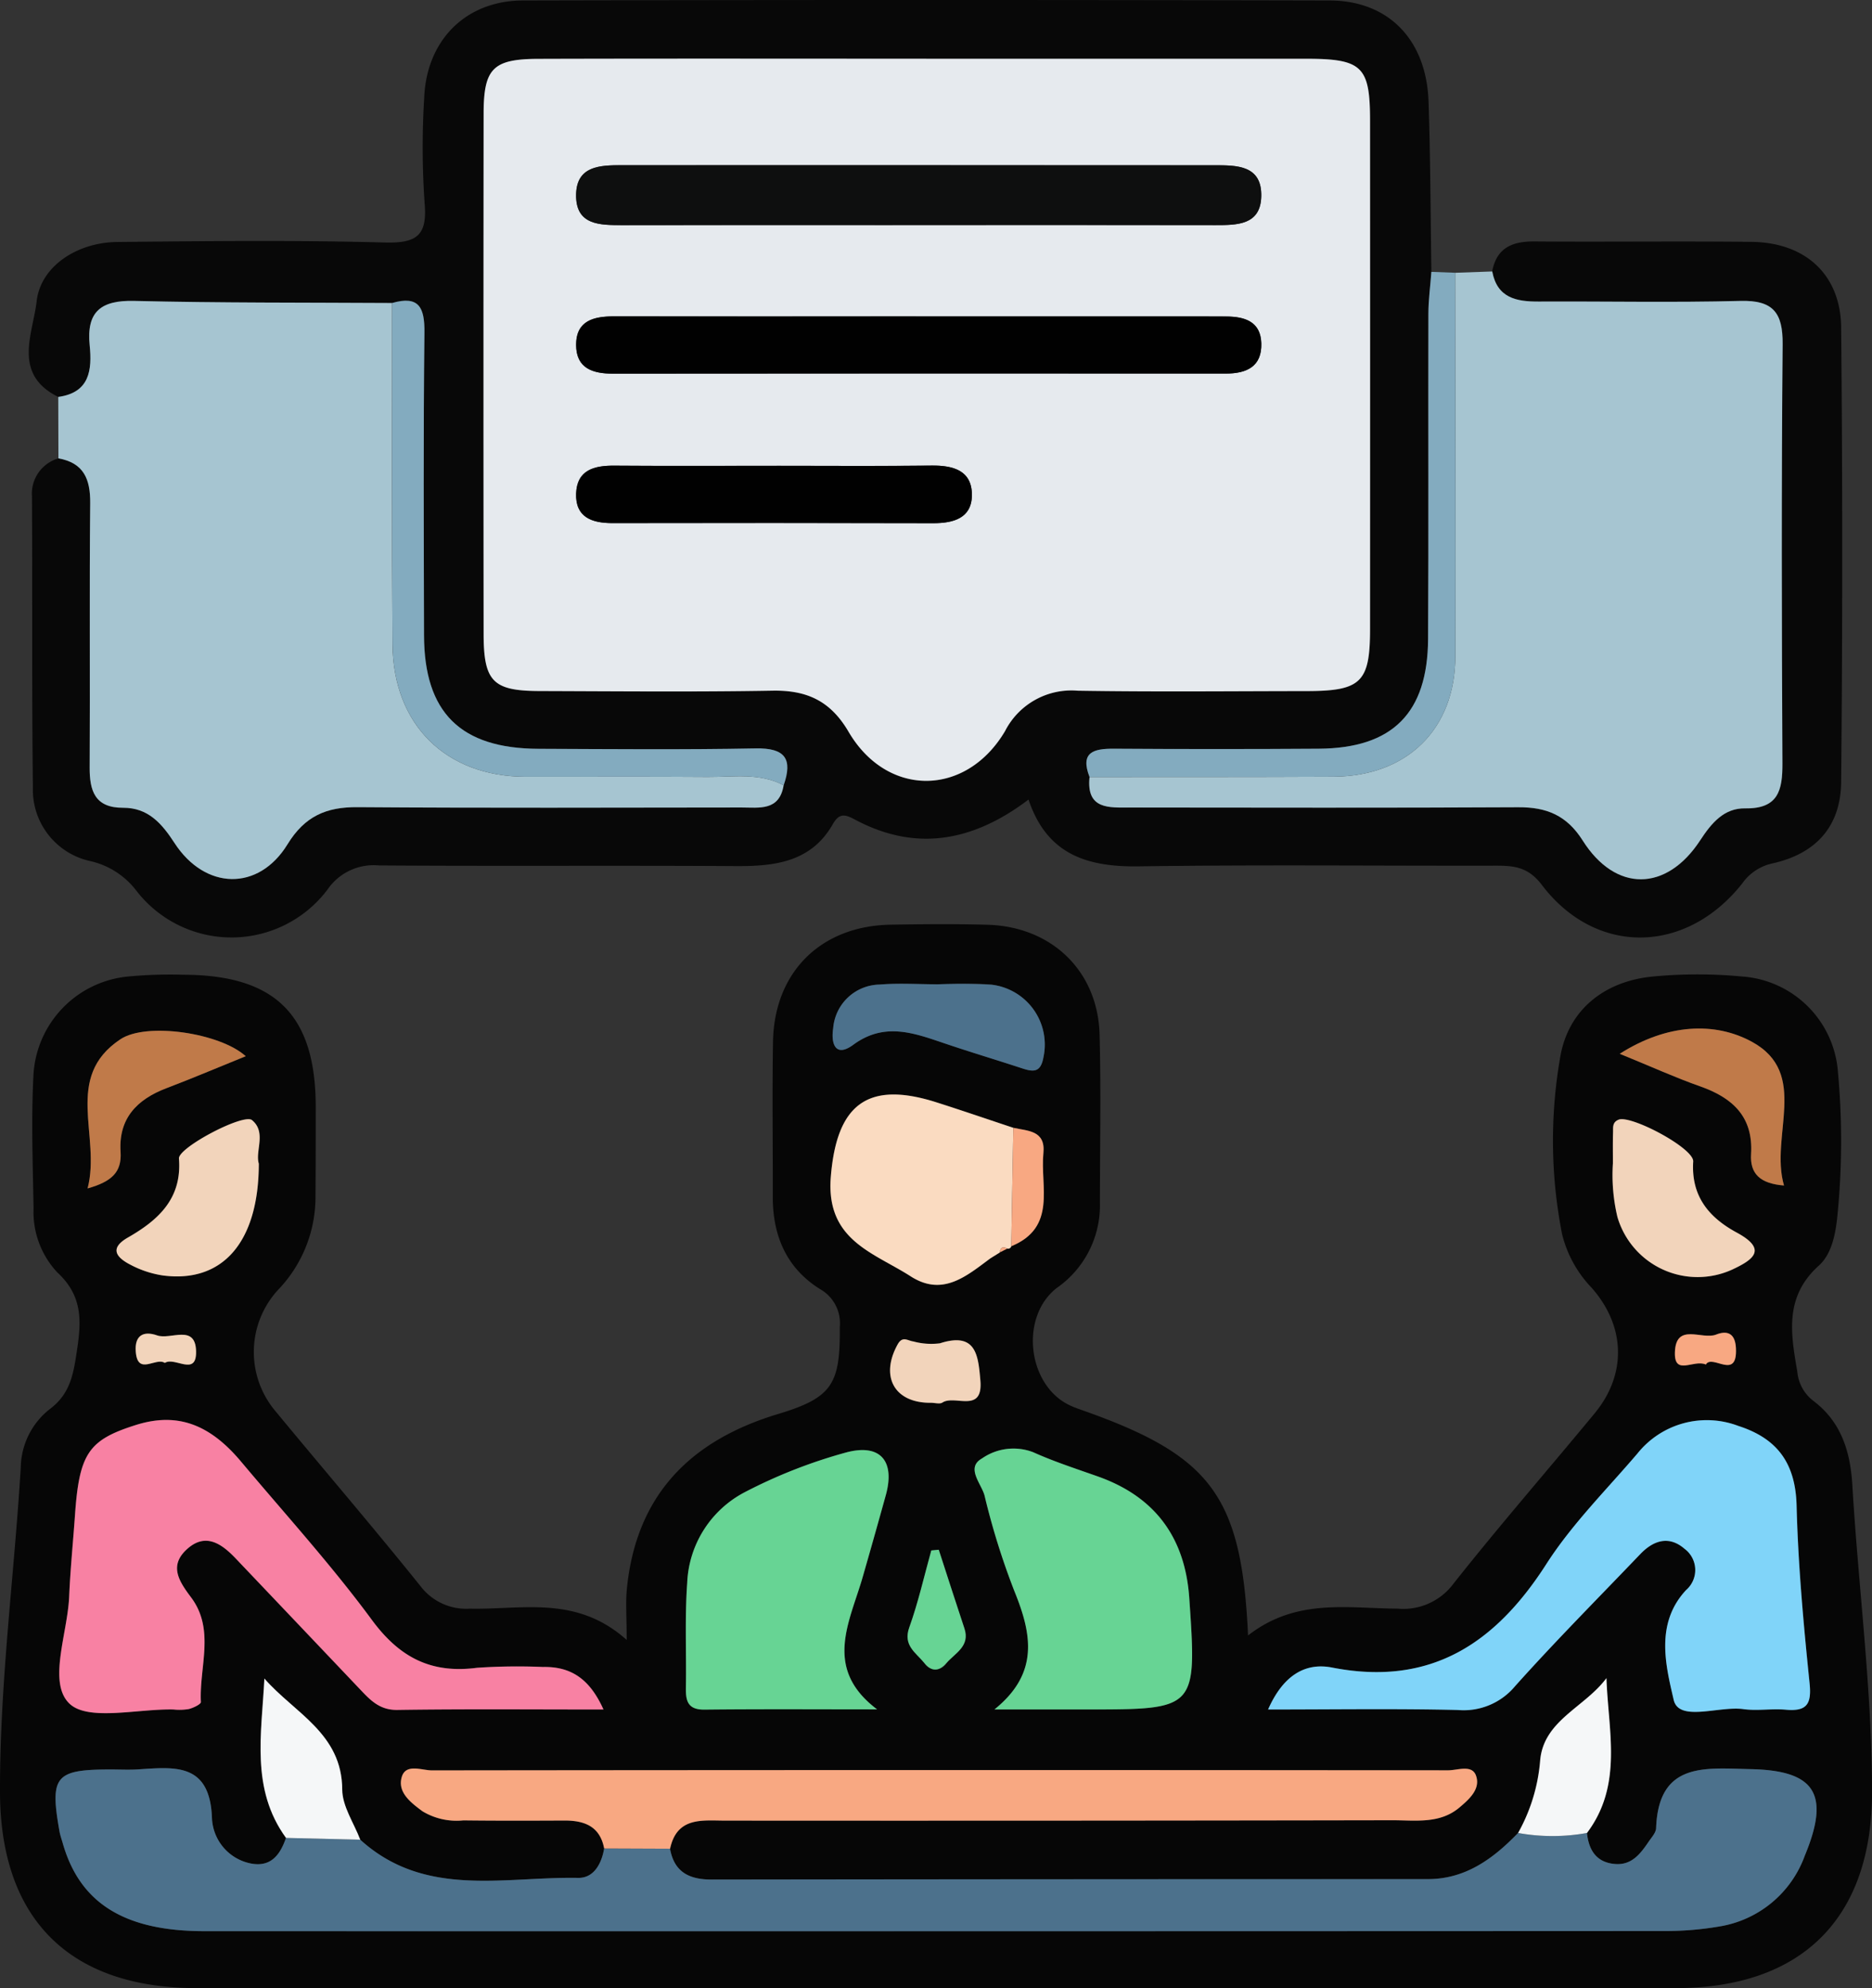 <svg id="Grupo_1018351" data-name="Grupo 1018351" xmlns="http://www.w3.org/2000/svg" xmlns:xlink="http://www.w3.org/1999/xlink" width="189.189" height="200.868" viewBox="0 0 189.189 200.868">
  <rect x="0" y="0" width="189.189" height="200.868" fill="#333333" stroke="none"/>
  <defs>
    <clipPath id="clip-path">
      <rect id="Rectángulo_351319" data-name="Rectángulo 351319" width="189.19" height="200.868" fill="none"/>
    </clipPath>
  </defs>
  <g id="Grupo_1018350" data-name="Grupo 1018350" clip-path="url(#clip-path)">
    <path id="Trazado_721557" data-name="Trazado 721557" d="M126.14,190.786c4.861-3.789,10.071-2.727,15.078-2.707a6.315,6.315,0,0,0,5.663-2.507c4.619-5.838,9.515-11.458,14.262-17.2,3.284-3.968,3.138-8.825-.281-12.7a11.914,11.914,0,0,1-2.993-5.423,48.916,48.916,0,0,1-.186-17.9c.8-4.717,4.417-7.664,9.376-8.13a47.493,47.493,0,0,1,9,0,10.437,10.437,0,0,1,9.689,9.664,75.958,75.958,0,0,1-.054,14.481c-.177,1.867-.584,3.9-1.869,5.053-3.5,3.144-2.853,6.842-2.185,10.714a4.164,4.164,0,0,0,1.608,2.949c2.818,2.121,3.753,5.1,3.957,8.552.608,10.3,1.974,20.556,1.99,30.892.02,12.83-7.08,19.893-19.86,19.894q-74.7.007-149.407,0C7.048,226.427.036,219.47,0,206.625c-.031-10.995,1.443-21.9,2.1-32.851a7.644,7.644,0,0,1,2.887-5.816c1.885-1.4,2.349-3.112,2.687-5.287.5-3.184.914-5.975-1.865-8.542a8.908,8.908,0,0,1-2.416-6.467c-.077-4.441-.246-8.894-.02-13.324a10.577,10.577,0,0,1,9.657-10.126,44.845,44.845,0,0,1,5.478-.172c9.322.016,13.385,4.056,13.4,13.3,0,3.137,0,6.274-.027,9.411a13.534,13.534,0,0,1-3.825,9.174,9.266,9.266,0,0,0-.316,12.086c4.906,5.945,9.933,11.791,14.758,17.8a5.8,5.8,0,0,0,4.978,2.273c5.246.119,10.77-1.4,15.857,3.158,0-2.35-.119-3.769.02-5.162.94-9.473,6.405-14.992,15.3-17.667,5.492-1.652,6.264-3.051,6.219-8.774a3.964,3.964,0,0,0-2-3.843c-3.382-2.114-4.779-5.379-4.771-9.309.012-5.228-.068-10.458.022-15.685.122-7.041,4.843-11.7,11.888-11.819,3.267-.055,6.538-.083,9.8.009,6.48.184,11.144,4.68,11.316,11.09.153,5.747.029,11.5.036,17.254a10.151,10.151,0,0,1-4.36,8.345c-3.8,2.95-2.964,9.931,1.4,11.9.474.214.97.382,1.462.556,12.758,4.542,15.824,8.634,16.466,22.653M101,152.125l.038-.033.762-.385a.337.337,0,0,0,.4-.234c4.633-1.91,2.911-6.02,3.249-9.412.23-2.306-1.581-2.231-3.037-2.558-2.594-.861-5.178-1.751-7.782-2.579-7.043-2.241-10.08.31-10.666,7.522-.52,6.417,4.293,7.635,8.074,10.061,3.238,2.078,5.637-.031,8.058-1.822l.9-.56m-33.284,60.21c.691-3.256,3.274-2.836,5.593-2.838q33.706-.02,67.411-.037c2.308,0,4.774.394,6.768-1.287,1-.839,2.178-1.891,1.665-3.249-.419-1.108-1.853-.509-2.812-.51Q95,204.369,43.66,204.423c-1.045,0-2.666-.738-3.068.693-.432,1.536.933,2.566,2.1,3.437a6.658,6.658,0,0,0,4.131.921c3.4.041,6.793.031,10.19.015,2.027-.009,3.612.565,4.042,2.821-.262,1.548-1.048,3-2.637,2.974-7.523-.138-15.5,2.06-22.012-3.857-.641-1.689-1.816-3.375-1.823-5.067-.023-5.687-4.832-7.73-7.868-11.221-.277,5.575-1.407,11.165,2.186,16.1-.551,1.6-1.426,2.9-3.354,2.624a4.875,4.875,0,0,1-4.129-4.65c-.211-5.6-3.782-5.129-7.487-4.892-.911.058-1.828.009-2.741.009-5.627,0-6.171.659-5.174,6.285a11.545,11.545,0,0,0,.314,1.13c1.721,6.083,6.23,8.92,14.318,8.921q73.831.013,147.662-.015a32.1,32.1,0,0,0,5.444-.459,11.053,11.053,0,0,0,8.639-7.153c2.6-6.255,1.021-8.61-5.481-8.743-4.574-.094-9.3-.779-9.544,5.962-.017.462-.455.929-.747,1.358-.823,1.207-1.7,2.4-3.389,2.266-1.9-.147-2.669-1.394-2.855-3.138,3.659-4.866,2.144-10.3,1.969-15.645-2.2,2.962-6.352,4.265-6.7,8.325a17.888,17.888,0,0,1-2.23,7.317c-2.5,2.6-5.312,4.661-9.109,4.665q-36.193.039-72.386.044c-2.257,0-3.794-.743-4.21-3.117m-6.726-14.063c-1.43-3.186-3.369-4.352-6.128-4.3a60.667,60.667,0,0,0-6.658.082c-4.625.606-7.817-1.032-10.619-4.833-4.1-5.564-8.78-10.7-13.231-16.006-3.24-3.861-6.543-4.984-10.657-3.679-4.768,1.514-5.683,2.88-6.12,9.109-.192,2.736-.47,5.468-.586,8.207-.157,3.715-2.162,8.632-.014,10.781,1.864,1.865,6.913.551,10.554.635a5.741,5.741,0,0,0,1.561-.047c.454-.119,1.223-.486,1.211-.711-.181-3.542,1.452-7.313-.993-10.569-1.205-1.605-2.227-3.152-.489-4.8,1.908-1.807,3.557-.656,5.031.9q6.335,6.687,12.693,13.354c.993,1.046,1.926,1.941,3.615,1.916,6.778-.1,13.559-.042,20.832-.042m67.165,0c6.695,0,12.947-.1,19.193.049a6.753,6.753,0,0,0,5.769-2.4c4.086-4.566,8.416-8.914,12.655-13.344,1.34-1.4,2.905-1.9,4.479-.539a2.67,2.67,0,0,1,.163,4.158c-3.168,3.386-2.056,7.662-1.262,11.1.524,2.274,4.585.6,7.036.938,1.408.194,2.874-.068,4.3.059,2.094.188,2.614-.543,2.4-2.662-.608-5.965-1.161-11.952-1.314-17.941-.108-4.273-1.919-6.794-5.891-8.069a8.979,8.979,0,0,0-10.2,2.8c-3.134,3.669-6.616,7.13-9.2,11.159-5.172,8.066-11.738,12.4-21.662,10.457-2.8-.547-4.992.9-6.459,4.238m-27.657-.006h9.282c11.169,0,11.182,0,10.408-11.263-.418-6.067-3.428-10.214-9.219-12.269-2.2-.78-4.433-1.5-6.557-2.457a5.573,5.573,0,0,0-5.175.632c-1.673.945-.038,2.559.268,3.77a73.893,73.893,0,0,0,3.021,9.662c1.762,4.337,2.5,8.278-2.029,11.926m-11.858-.009c-5.5-4.148-2.755-8.837-1.455-13.37q1.185-4.134,2.338-8.278c.956-3.45-.561-5.26-4.076-4.289A51.69,51.69,0,0,0,75.3,176.3a10.834,10.834,0,0,0-5.847,9.186c-.253,3.508-.074,7.047-.133,10.571-.022,1.34.183,2.242,1.875,2.224,5.816-.061,11.632-.024,17.448-.024M163,143.095a18.341,18.341,0,0,0,.464,5.429,8.443,8.443,0,0,0,11.6,5.3c2.04-.954,3.656-2,.462-3.733-2.807-1.518-4.628-3.668-4.406-7.182.085-1.346-6.3-4.732-7.54-4.227-.661.269-.544.806-.56,1.282-.035,1.042-.011,2.086-.017,3.128m-136.844.024c-.392-1.276.8-3.167-.689-4.4-.853-.7-7.469,2.776-7.383,3.882.319,4.053-2.084,6.218-5.162,7.982-1.927,1.1-1.123,2.029.222,2.728a10.288,10.288,0,0,0,3.29,1.1c6.064.815,9.711-3.358,9.722-11.3M94.746,125c-1.955,0-3.92-.129-5.86.031a4.791,4.791,0,0,0-4.684,4.429c-.239,1.583.25,2.963,2.029,1.655,3.154-2.318,6.133-1.192,9.233-.141,2.587.877,5.206,1.657,7.8,2.51,1.135.373,1.907.484,2.189-1.112a6.093,6.093,0,0,0-5.241-7.328c-1.8-.189-3.644-.033-5.468-.044m-69.913,7.269c-2.6-2.352-10.02-3.462-12.657-1.714-5.811,3.855-1.942,9.773-3.323,15.074,2.4-.686,3.467-1.6,3.333-3.7-.217-3.367,1.649-5.291,4.635-6.427,2.634-1,5.229-2.1,8.012-3.23m138.863-.244c3.311,1.35,5.667,2.423,8.1,3.278,3.292,1.157,5.405,3.061,5.173,6.851-.122,2.008.929,2.986,3.327,3.176-1.463-5.024,2.633-11.342-3.275-14.536-3.709-2.005-8.515-1.834-13.326,1.23M94.1,167.285c.389,0,.878.152,1.15-.026,1.24-.813,4.132,1.167,3.829-2.246-.221-2.493-.405-4.918-4.082-3.739a6.9,6.9,0,0,1-2.691-.186c-.573-.068-1.091-.6-1.594.312-1.794,3.26-.3,5.926,3.387,5.885m.776,14.846-.754.072c-.726,2.6-1.317,5.24-2.224,7.771-.661,1.845.679,2.555,1.518,3.6a1.281,1.281,0,0,0,2.244,0c.877-1.021,2.41-1.7,1.806-3.5-.882-2.642-1.729-5.294-2.591-7.942M16.66,163.259c1-.655,3.217,1.43,3.156-1.179-.066-2.79-2.581-1.125-3.937-1.6-1.371-.483-2.281-.012-2.16,1.626.184,2.5,2.019.538,2.942,1.156m155.734.161c.642-1.106,3.213,1.685,3.04-1.671-.074-1.445-.831-1.818-2-1.356-1.423.564-4.085-1.261-4.167,1.813-.064,2.4,1.912.663,3.125,1.213" transform="translate(0 -25.564)" fill="#060606"/>
    <path id="Trazado_721558" data-name="Trazado 721558" d="M151.6,27.425c.445-2.39,2.029-3.05,4.268-3.032,7.313.057,14.629-.042,21.941.042,5.442.062,9.012,3.3,9.061,8.68q.21,22.919,0,45.842c-.037,4.5-2.5,7.258-6.889,8.259a5.029,5.029,0,0,0-3.094,2.016c-5.681,7.211-14.822,7.354-20.274.162-1.371-1.808-2.807-1.94-4.659-1.936-12.016.024-24.033-.107-36.046.068-5.189.075-9.293-1.151-11.167-6.748-5.607,4.249-11.4,5.321-17.584,2-.94-.5-1.536-.669-2.19.477C82.775,87.1,79.107,87.524,75.14,87.5c-12.015-.076-24.032.017-36.047-.067a5.645,5.645,0,0,0-5.2,2.441,12.147,12.147,0,0,1-19.313.115,8.111,8.111,0,0,0-4.654-2.994A7.369,7.369,0,0,1,4.121,79.54C4,69.746,4.084,59.95,4.026,50.155A3.715,3.715,0,0,1,6.7,46.308c2.555.457,3.234,2.094,3.21,4.524-.086,8.881,0,17.763-.054,26.644-.013,2.411.514,4.141,3.382,4.132,2.526-.008,3.908,1.582,5.193,3.559,3.092,4.761,8.493,4.9,11.422.132,1.748-2.847,3.916-3.776,7.083-3.753,12.93.1,25.86.044,38.791.033,1.794,0,3.829.382,4.263-2.241.937-2.675.157-3.789-2.835-3.731-7.315.144-14.634.069-21.951.04-7.878-.031-11.54-3.665-11.558-11.47-.024-10.192-.074-20.386.041-30.578.029-2.53-.542-3.771-3.265-2.989-8.687-.053-17.375,0-26.058-.211C11,30.321,9.517,31.469,9.859,34.89c.247,2.471.015,4.775-3.175,5.21C2.021,37.8,4.126,33.716,4.5,30.434c.4-3.526,4.08-5.948,8.153-5.988,9.01-.09,18.027-.193,27.031.054,3.257.089,4.322-.722,4.021-4.023a82.309,82.309,0,0,1-.04-10.571C43.887,4.074,47.857.06,53.656.046q40.747-.094,81.5,0c5.986.013,9.8,3.985,10.012,10.213.195,5.732.2,11.472.287,17.209-.1,1.415-.3,2.831-.3,4.247-.026,10.944.029,21.889-.031,32.833-.042,7.491-3.592,11.036-11.017,11.093q-10.358.078-20.716,0c-2.063-.013-3.46.339-2.48,2.863-.348,3.324,2,3.08,4.118,3.081,13.069.009,26.14.045,39.209-.027,2.86-.016,4.9.814,6.514,3.365,3.318,5.247,8.459,5.192,11.868-.018,1.14-1.742,2.4-3.269,4.554-3.234,3.329.052,3.775-1.808,3.762-4.542-.072-14.116-.1-28.233.02-42.347.028-3.191-.963-4.464-4.26-4.378-6.791.177-13.591.031-20.388.064-2.274.011-4.2-.367-4.7-3.039M94.406,5.937c-13.068,0-26.135-.025-39.2.013-4.594.014-5.524.966-5.53,5.544q-.035,26.267,0,52.533c0,4.837.937,5.776,5.669,5.79,7.84.022,15.683.1,23.521-.036,3.471-.061,5.857,1.016,7.693,4.153,3.888,6.641,11.865,6.6,15.811-.064a7.532,7.532,0,0,1,7.339-4.086c7.708.127,15.419.044,23.129.038,5.516,0,6.421-.882,6.423-6.267q.011-25.678,0-51.357c0-5.48-.785-6.252-6.431-6.258q-19.21-.021-38.419,0" transform="translate(-0.796 0)" fill="#080808"/>
    <path id="Trazado_721559" data-name="Trazado 721559" d="M180.95,34.935c.5,2.672,2.426,3.051,4.7,3.039,6.8-.034,13.6.112,20.388-.064,3.3-.086,4.288,1.186,4.26,4.377-.125,14.114-.093,28.231-.021,42.347.014,2.734-.433,4.595-3.762,4.542-2.15-.035-3.413,1.492-4.553,3.234-3.409,5.21-8.551,5.265-11.868.018-1.613-2.551-3.654-3.38-6.514-3.365-13.069.071-26.14.035-39.21.027-2.12,0-4.465.243-4.118-3.081,8.218-.009,16.436.009,24.654-.035,7.446-.04,12.295-4.794,12.317-12.163.037-12.914-.009-25.829-.021-38.743l3.747-.134" transform="translate(-30.141 -7.509)" fill="#a6c5d1"/>
    <path id="Trazado_721560" data-name="Trazado 721560" d="M7.5,48.423c3.19-.435,3.422-2.738,3.175-5.21-.342-3.421,1.145-4.57,4.505-4.489,8.683.209,17.371.159,26.058.212.007,11.478-.04,22.958.04,34.436.057,8.165,5.394,13.412,13.456,13.423,6.13.009,12.262-.031,18.392.019,2.58.02,5.235-.457,7.681.847-.434,2.623-2.47,2.241-4.264,2.242-12.93.01-25.861.062-38.791-.034-3.167-.024-5.334.905-7.083,3.753-2.93,4.772-8.33,4.628-11.422-.132-1.284-1.978-2.667-3.567-5.193-3.559-2.867.009-3.4-1.721-3.381-4.132.052-8.881-.033-17.764.054-26.644.024-2.43-.656-4.067-3.211-4.525q-.008-3.1-.017-6.208" transform="translate(-1.612 -8.323)" fill="#a6c5d1"/>
    <path id="Trazado_721561" data-name="Trazado 721561" d="M177.124,35.081c.012,12.914.059,25.829.021,38.743-.022,7.369-4.87,12.124-12.316,12.163-8.218.043-16.436.026-24.654.035-.981-2.523.417-2.876,2.48-2.862q10.357.068,20.716,0c7.424-.056,10.975-3.6,11.016-11.092.061-10.944.006-21.889.032-32.834,0-1.415.2-2.831.3-4.247l2.405.09" transform="translate(-30.062 -7.521)" fill="#83abbf"/>
    <path id="Trazado_721562" data-name="Trazado 721562" d="M37.948,234.775c6.517,5.917,14.49,3.719,22.013,3.857,1.589.03,2.375-1.426,2.636-2.975l6.658.027c.416,2.375,1.953,3.121,4.21,3.117q36.194-.048,72.386-.044c3.8,0,6.606-2.068,9.109-4.665a19.5,19.5,0,0,0,6.959,0c.186,1.744.957,2.991,2.854,3.138,1.687.131,2.567-1.058,3.389-2.266.293-.429.73-.9.747-1.358.247-6.74,4.97-6.057,9.545-5.962,6.5.134,8.08,2.489,5.481,8.744a11.051,11.051,0,0,1-8.64,7.152,32.1,32.1,0,0,1-5.444.46q-73.831.035-147.662.014c-8.088,0-12.6-2.839-14.318-8.92-.106-.377-.246-.747-.314-1.13-1-5.626-.453-6.283,5.174-6.285.914,0,1.831.049,2.741-.009,3.7-.236,7.276-.707,7.487,4.892a4.875,4.875,0,0,0,4.13,4.65c1.928.277,2.8-1.021,3.354-2.624l7.505.183" transform="translate(-1.538 -48.913)" fill="#4c718c"/>
    <path id="Trazado_721563" data-name="Trazado 721563" d="M62.632,211.988c-7.274,0-14.054-.059-20.832.042-1.69.025-2.622-.869-3.615-1.916q-6.341-6.682-12.693-13.354c-1.473-1.554-3.121-2.705-5.031-.9-1.737,1.645-.715,3.191.49,4.8,2.445,3.256.812,7.027.993,10.569.012.225-.758.593-1.211.711a5.742,5.742,0,0,1-1.561.047c-3.641-.084-8.69,1.23-10.554-.635-2.148-2.149-.144-7.066.014-10.781.115-2.739.394-5.471.586-8.207.437-6.229,1.353-7.6,6.121-9.109,4.114-1.306,7.416-.183,10.657,3.679,4.451,5.3,9.131,10.441,13.231,16.006,2.8,3.8,5.994,5.439,10.619,4.833a60.664,60.664,0,0,1,6.658-.082c2.759-.053,4.7,1.113,6.128,4.3" transform="translate(-1.64 -39.279)" fill="#f881a3"/>
    <path id="Trazado_721564" data-name="Trazado 721564" d="M163.247,212c1.466-3.337,3.658-4.785,6.459-4.238,9.924,1.938,16.49-2.391,21.663-10.457,2.584-4.03,6.066-7.489,9.2-11.159a8.978,8.978,0,0,1,10.2-2.794c3.971,1.275,5.782,3.795,5.891,8.068.152,5.989.7,11.977,1.313,17.942.217,2.118-.3,2.849-2.4,2.661-1.423-.127-2.89.135-4.3-.059-2.451-.337-6.511,1.336-7.036-.938-.794-3.439-1.905-7.716,1.262-11.1a2.669,2.669,0,0,0-.163-4.158c-1.573-1.364-3.139-.861-4.479.539-4.238,4.43-8.568,8.778-12.655,13.345a6.757,6.757,0,0,1-5.768,2.4c-6.247-.148-12.5-.05-19.193-.05" transform="translate(-35.091 -39.294)" fill="#80d4f9"/>
    <path id="Trazado_721565" data-name="Trazado 721565" d="M78.809,235.692l-6.659-.027c-.429-2.254-2.014-2.829-4.041-2.819-3.4.016-6.794.026-10.19-.015a6.664,6.664,0,0,1-4.131-.921c-1.172-.871-2.536-1.9-2.1-3.438.4-1.43,2.023-.692,3.068-.693q51.341-.061,102.683-.008c.959,0,2.394-.6,2.812.51.513,1.358-.669,2.41-1.665,3.249-1.993,1.681-4.46,1.283-6.768,1.287q-33.706.062-67.411.037c-2.32,0-4.9-.418-5.593,2.838" transform="translate(-11.092 -48.921)" fill="#f8a882"/>
    <path id="Trazado_721566" data-name="Trazado 721566" d="M127.469,212.766c4.529-3.648,3.79-7.59,2.029-11.926a73.763,73.763,0,0,1-3.021-9.662c-.307-1.211-1.941-2.825-.268-3.77a5.569,5.569,0,0,1,5.174-.632c2.124.956,4.357,1.677,6.557,2.457,5.792,2.054,8.8,6.2,9.219,12.269.774,11.262.761,11.263-10.407,11.263h-9.282" transform="translate(-26.97 -40.062)" fill="#67d494"/>
    <path id="Trazado_721567" data-name="Trazado 721567" d="M107.619,212.807c-5.816,0-11.633-.038-17.448.024-1.692.018-1.9-.884-1.875-2.224.06-3.525-.12-7.063.133-10.571a10.834,10.834,0,0,1,5.847-9.186,51.7,51.7,0,0,1,10.148-3.98c3.515-.97,5.032.839,4.077,4.289q-1.148,4.145-2.338,8.278c-1.3,4.533-4.045,9.222,1.455,13.37" transform="translate(-18.978 -40.112)" fill="#67d494"/>
    <path id="Trazado_721568" data-name="Trazado 721568" d="M123.077,157.4c-2.421,1.791-4.821,3.9-8.058,1.824-3.782-2.427-8.595-3.646-8.074-10.062.586-7.212,3.621-9.763,10.666-7.522,2.6.828,5.188,1.717,7.781,2.578q-.107,5.984-.212,11.97a.337.337,0,0,1-.4.235c-.449-.258-.692-.108-.761.385l-.038.033q-.452.278-.9.559" transform="translate(-22.98 -30.276)" fill="#fadbc1"/>
    <path id="Trazado_721569" data-name="Trazado 721569" d="M207.636,148.49c0-1.043-.021-2.087.014-3.128.016-.477-.1-1.014.56-1.283,1.24-.5,7.624,2.88,7.54,4.227-.222,3.514,1.6,5.663,4.406,7.182,3.2,1.729,1.579,2.78-.461,3.733a8.444,8.444,0,0,1-11.6-5.3,18.258,18.258,0,0,1-.46-5.429" transform="translate(-44.631 -30.96)" fill="#f2d4bb"/>
    <path id="Trazado_721570" data-name="Trazado 721570" d="M29.382,148.512c-.011,7.938-3.658,12.11-9.722,11.3a10.277,10.277,0,0,1-3.29-1.1c-1.345-.7-2.149-1.623-.221-2.727,3.079-1.764,5.48-3.929,5.162-7.982-.087-1.107,6.529-4.588,7.382-3.882,1.49,1.233.3,3.123.689,4.4" transform="translate(-3.225 -30.957)" fill="#f2d4bb"/>
    <path id="Trazado_721571" data-name="Trazado 721571" d="M117.785,126.658a54.247,54.247,0,0,1,5.468.038,6.093,6.093,0,0,1,5.241,7.328c-.282,1.6-1.054,1.485-2.189,1.112-2.6-.853-5.215-1.633-7.8-2.51-3.1-1.05-6.079-2.178-9.233.141-1.779,1.309-2.268-.072-2.029-1.655a4.791,4.791,0,0,1,4.684-4.428c1.941-.16,3.906-.031,5.86-.026" transform="translate(-23.04 -27.214)" fill="#4c718c"/>
    <path id="Trazado_721572" data-name="Trazado 721572" d="M27.254,135.222c-2.783,1.127-5.378,2.229-8.011,3.23-2.986,1.135-4.852,3.06-4.636,6.426.135,2.1-.937,3.017-3.332,3.7,1.381-5.3-2.489-11.219,3.323-15.073,2.636-1.749,10.059-.639,12.656,1.713" transform="translate(-2.422 -28.514)" fill="#c07a49"/>
    <path id="Trazado_721573" data-name="Trazado 721573" d="M208.517,134.914c4.811-3.063,9.617-3.235,13.326-1.229,5.908,3.194,1.813,9.511,3.275,14.536-2.4-.191-3.449-1.168-3.327-3.177.232-3.789-1.881-5.694-5.173-6.85-2.434-.855-4.79-1.928-8.1-3.279" transform="translate(-44.822 -28.452)" fill="#c07a49"/>
    <path id="Trazado_721574" data-name="Trazado 721574" d="M43.621,232.293l-7.505-.183c-3.592-4.94-2.463-10.53-2.186-16.1,3.037,3.49,7.846,5.534,7.868,11.221.007,1.691,1.183,3.378,1.823,5.067" transform="translate(-7.21 -46.431)" fill="#f5f7f8"/>
    <path id="Trazado_721575" data-name="Trazado 721575" d="M202.391,231.6a19.5,19.5,0,0,1-6.959,0,17.912,17.912,0,0,0,2.23-7.317c.346-4.06,4.5-5.363,6.7-8.326.175,5.344,1.69,10.78-1.969,15.646" transform="translate(-42.009 -46.421)" fill="#f5f7f8"/>
    <path id="Trazado_721576" data-name="Trazado 721576" d="M118.728,178.77c-3.692.041-5.181-2.624-3.387-5.885.5-.912,1.021-.381,1.594-.312a6.891,6.891,0,0,0,2.69.186c3.677-1.179,3.862,1.246,4.082,3.738.3,3.414-2.588,1.434-3.829,2.247-.272.178-.761.026-1.15.026" transform="translate(-24.63 -37.049)" fill="#f2d4bb"/>
    <path id="Trazado_721577" data-name="Trazado 721577" d="M119.987,199.437c.862,2.648,1.71,5.3,2.591,7.942.6,1.808-.929,2.484-1.806,3.5-.735.855-1.512.912-2.245,0-.838-1.047-2.179-1.756-1.517-3.6.908-2.531,1.5-5.176,2.223-7.772l.754-.071" transform="translate(-25.114 -42.87)" fill="#67d494"/>
    <path id="Trazado_721578" data-name="Trazado 721578" d="M130.183,157.106q.106-5.986.212-11.97c1.457.327,3.268.252,3.037,2.558-.338,3.391,1.385,7.5-3.249,9.412" transform="translate(-27.983 -31.198)" fill="#f8a882"/>
    <path id="Trazado_721579" data-name="Trazado 721579" d="M20.414,174.585c-.922-.618-2.758,1.345-2.942-1.155-.121-1.638.789-2.109,2.16-1.627,1.356.477,3.871-1.188,3.937,1.6.061,2.609-2.153.524-3.156,1.179" transform="translate(-3.753 -36.891)" fill="#f2d4bb"/>
    <path id="Trazado_721580" data-name="Trazado 721580" d="M218.742,174.722c-1.214-.55-3.19,1.188-3.125-1.213.082-3.074,2.744-1.25,4.167-1.813,1.168-.462,1.925-.089,2,1.356.173,3.356-2.4.564-3.04,1.671" transform="translate(-46.347 -36.867)" fill="#f8a882"/>
    <path id="Trazado_721581" data-name="Trazado 721581" d="M128.705,161.033c.069-.494.312-.644.762-.386l-.762.386" transform="translate(-27.666 -34.505)" fill="#f8a882"/>
    <path id="Trazado_721582" data-name="Trazado 721582" d="M127.5,161.774q.452-.28.9-.559l-.9.559" transform="translate(-27.408 -34.654)" fill="#f8a882"/>
    <path id="Trazado_721583" data-name="Trazado 721583" d="M106.988,7.561q19.21,0,38.419,0c5.646.006,6.43.778,6.431,6.258q.011,25.678,0,51.356c0,5.386-.908,6.262-6.423,6.267-7.71.007-15.421.089-23.129-.038a7.534,7.534,0,0,0-7.339,4.086c-3.946,6.66-11.922,6.705-15.81.064-1.837-3.136-4.224-4.213-7.694-4.153-7.838.137-15.68.059-23.521.036-4.732-.013-5.664-.953-5.669-5.79q-.026-26.266,0-52.533c.006-4.578.936-5.53,5.531-5.543,13.067-.039,26.135-.014,39.2-.014m-.895,16.8q15.067,0,30.133.007c2.181,0,4.541-.009,4.618-2.882.087-3.183-2.473-3.165-4.754-3.165q-29.938-.011-59.876-.006c-2.178,0-4.542.068-4.611,2.927-.077,3.174,2.437,3.131,4.747,3.127q14.872-.022,29.742-.007m-.138,9.232q-15.274,0-30.548-.006c-2.028,0-3.807.44-3.8,2.872,0,2.373,1.656,2.92,3.755,2.916q30.939-.041,61.88-.01c2.117,0,3.68-.693,3.608-3.065-.067-2.2-1.691-2.7-3.562-2.7-.914,0-1.828-.008-2.741-.008q-14.295,0-28.59,0M91.883,48.682c-5.47,0-10.941.027-16.411-.014-2.045-.016-3.781.437-3.866,2.814-.086,2.4,1.594,2.993,3.665,2.99q16.216-.018,32.432.009c2.049.005,3.873-.524,3.9-2.81.025-2.506-1.877-3.037-4.087-3.01-5.21.063-10.42.02-15.629.021" transform="translate(-13.378 -1.624)" fill="#e6eaee"/>
    <path id="Trazado_721584" data-name="Trazado 721584" d="M90.045,87.658c-2.446-1.3-5.1-.827-7.681-.848-6.13-.049-12.261-.009-18.391-.018-8.062-.012-13.4-5.258-13.457-13.424-.079-11.478-.032-22.957-.039-34.436,2.723-.782,3.294.458,3.265,2.989-.115,10.191-.064,20.385-.041,30.578.018,7.8,3.68,11.438,11.557,11.47,7.317.029,14.637.1,21.952-.04,2.991-.059,3.771,1.055,2.835,3.731" transform="translate(-10.848 -8.319)" fill="#83abbf"/>
    <path id="Trazado_721585" data-name="Trazado 721585" d="M108.657,27.311q-14.872,0-29.742.007c-2.311,0-4.824.046-4.747-3.128.068-2.858,2.433-2.927,4.611-2.926q29.938,0,59.876.005c2.281,0,4.841-.017,4.754,3.166-.078,2.873-2.438,2.885-4.618,2.882q-15.066-.025-30.133-.007" transform="translate(-15.942 -4.571)" fill="#0e0f0f"/>
    <path id="Trazado_721586" data-name="Trazado 721586" d="M108.52,40.723q14.294,0,28.59,0c.914,0,1.828,0,2.741.008,1.871.007,3.5.5,3.562,2.7.071,2.372-1.491,3.066-3.608,3.065q-30.941-.018-61.88.01c-2.1,0-3.751-.543-3.755-2.916,0-2.432,1.773-2.876,3.8-2.872q15.273.02,30.548,0" transform="translate(-15.943 -8.753)" fill="#010101"/>
    <path id="Trazado_721587" data-name="Trazado 721587" d="M94.447,59.936c5.21,0,10.42.042,15.629-.02,2.21-.027,4.112.5,4.087,3.01-.024,2.285-1.847,2.815-3.9,2.81q-16.216-.044-32.432-.009c-2.071,0-3.75-.593-3.665-2.989.085-2.377,1.821-2.829,3.866-2.814,5.469.041,10.94.014,16.411.013" transform="translate(-15.943 -12.879)" fill="#010101"/>
  </g>
</svg>
